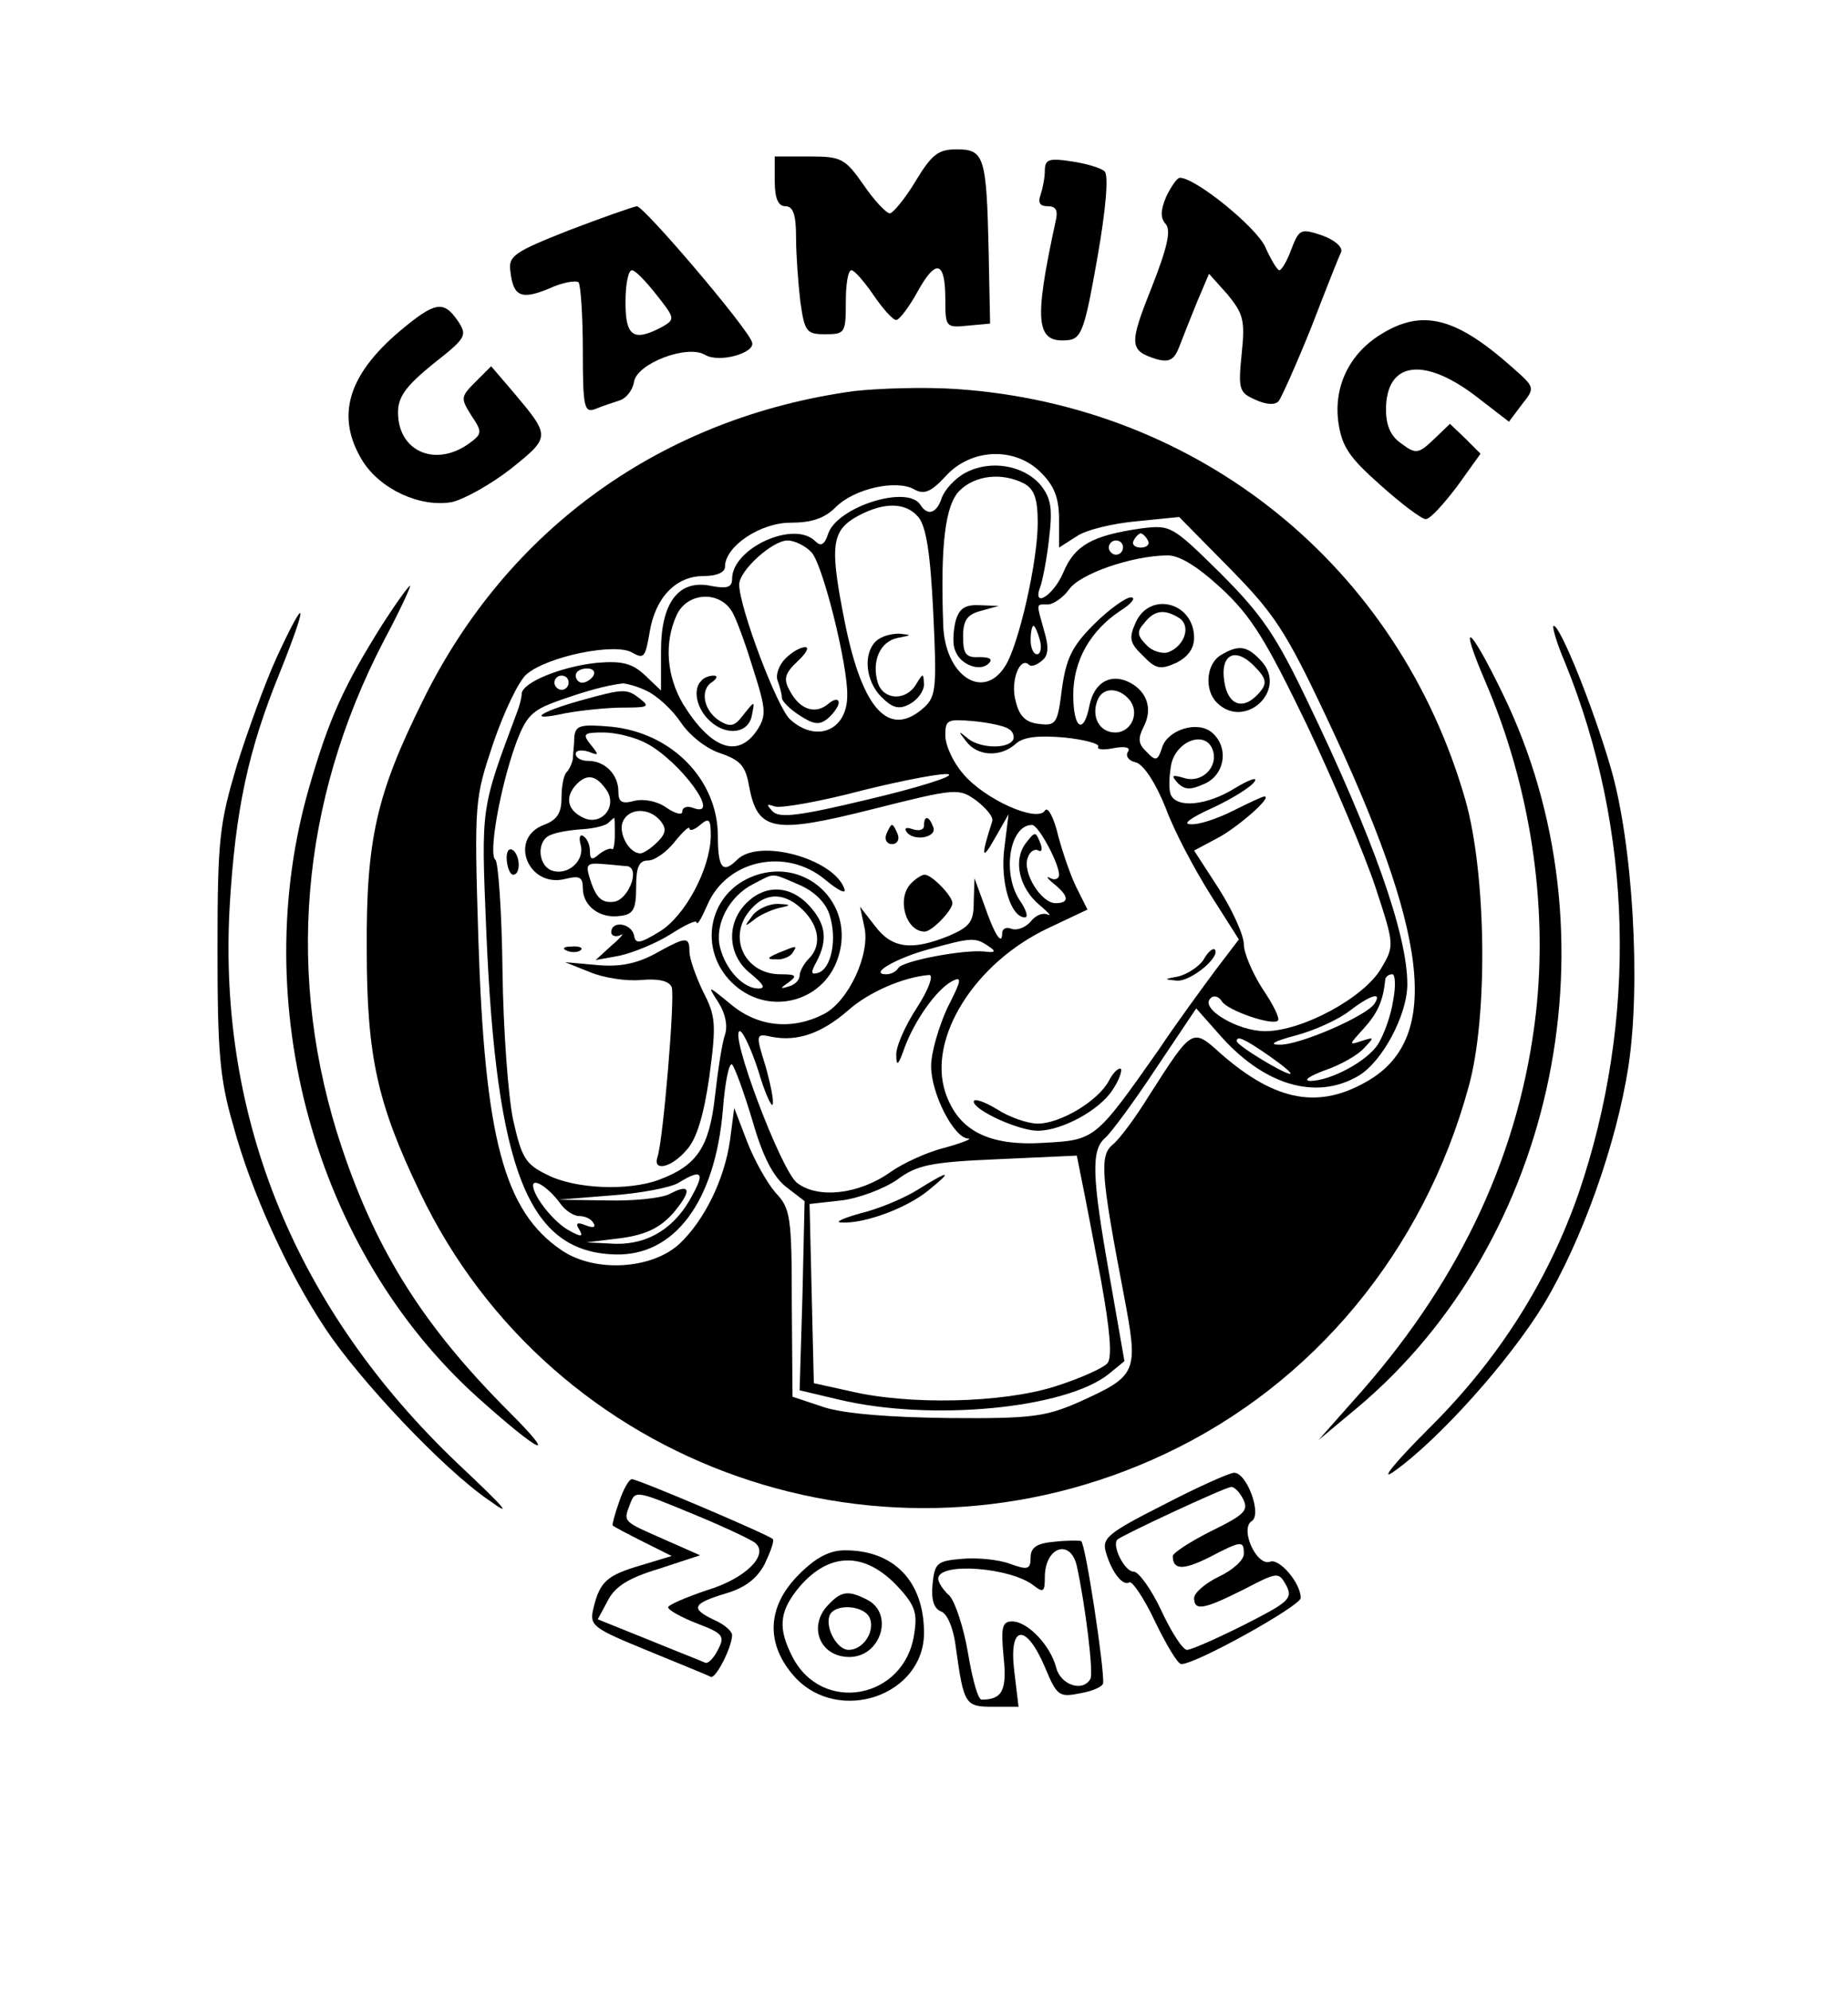 <?xml version="1.0" standalone="no"?>
<!DOCTYPE svg PUBLIC "-//W3C//DTD SVG 20010904//EN"
 "http://www.w3.org/TR/2001/REC-SVG-20010904/DTD/svg10.dtd">
<svg version="1.0" xmlns="http://www.w3.org/2000/svg"
 width="260pt" height="280pt" viewBox="0 0 260 280"
 preserveAspectRatio="xMidYMid meet">

<g transform="translate(0,280) scale(0.1,-0.1)"
fill="#000000" stroke="none">
<path d="M1288 2545 c-15 -25 -32 -45 -36 -45 -5 0 -22 18 -37 40 -26 37 -31
40 -76 40 l-49 0 0 -35 c0 -24 5 -35 15 -35 11 0 15 -12 15 -44 0 -24 3 -64 6
-90 6 -43 9 -46 35 -46 28 0 29 2 29 45 0 25 3 45 8 45 4 0 18 -16 31 -35 13
-19 27 -35 32 -35 4 0 18 18 30 40 26 47 39 43 39 -11 0 -39 1 -40 31 -37 l32
3 -2 100 c-3 135 -6 145 -45 145 -26 0 -35 -7 -58 -45z"/>
<path d="M1470 2560 c0 -10 -3 -25 -6 -34 -4 -11 -1 -16 10 -16 12 0 15 -6 11
-22 -31 -143 -28 -172 20 -166 17 3 22 19 39 116 12 68 16 116 10 121 -5 5
-26 11 -46 14 -32 5 -38 3 -38 -13z"/>
<path d="M1641 2524 c-8 -19 -9 -30 -1 -39 8 -9 2 -34 -20 -90 -32 -80 -31
-88 7 -100 18 -5 25 -1 32 17 5 13 16 41 25 63 l17 40 26 -29 c22 -27 25 -36
20 -83 -5 -50 -4 -55 19 -65 15 -7 28 -8 33 -2 4 5 25 52 46 104 20 52 39 100
42 106 2 7 -10 17 -27 23 -30 10 -32 9 -43 -19 -6 -17 -14 -30 -17 -30 -3 0
-12 15 -20 33 -13 28 -98 97 -120 97 -4 0 -12 -12 -19 -26z"/>
<path d="M800 2476 c-76 -30 -85 -36 -82 -57 4 -36 15 -41 54 -25 19 9 38 12
42 9 3 -4 6 -47 6 -96 0 -81 2 -88 18 -82 9 4 25 9 34 12 9 3 18 14 20 26 4
26 75 53 100 38 20 -12 72 3 66 18 -7 21 -152 191 -162 191 -6 -1 -49 -16 -96
-34z m124 -91 c26 -33 26 -34 7 -45 -40 -21 -51 -13 -51 35 0 25 4 45 9 45 5
0 20 -16 35 -35z"/>
<path d="M562 2334 c-73 -62 -90 -120 -52 -182 25 -40 81 -66 126 -58 17 4 55
25 83 47 56 45 56 45 2 109 l-30 35 -22 -22 c-21 -21 -21 -23 -6 -47 16 -24
16 -26 -5 -41 -47 -32 -98 -9 -98 45 0 22 11 37 49 68 47 37 49 40 35 61 -20
29 -32 27 -82 -15z"/>
<path d="M1943 2330 c-44 -27 -67 -73 -60 -124 5 -34 15 -49 59 -88 29 -26 58
-48 64 -48 6 0 25 21 44 46 l33 46 -21 21 -22 21 -23 -22 c-21 -20 -25 -21
-45 -6 -15 10 -22 25 -22 48 0 67 52 75 125 20 l48 -37 18 24 c19 24 19 24
-14 53 -79 70 -126 82 -184 46z"/>
<path d="M1201 2250 c-269 -37 -487 -193 -606 -435 -65 -131 -80 -195 -79
-350 0 -151 15 -217 75 -342 186 -389 656 -553 1049 -367 208 98 363 285 426
515 28 99 25 300 -4 403 -94 330 -375 556 -717 579 -44 3 -109 1 -144 -3z
m264 -115 c18 -18 25 -35 25 -65 l0 -40 25 16 c13 9 51 18 84 21 l60 6 71 -72
c62 -63 79 -88 135 -207 145 -306 163 -452 61 -513 -69 -41 -130 -31 -208 37
-41 37 -40 37 -101 -58 -19 -31 -42 -62 -52 -70 -18 -15 -16 -43 16 -210 21
-111 20 -114 -64 -152 -46 -20 -66 -23 -182 -22 -84 1 -146 6 -175 15 l-45 15
-1 132 c0 122 -2 133 -23 155 -12 14 -30 46 -40 72 l-18 47 -6 -46 c-8 -55
-36 -112 -71 -145 -39 -36 -119 -41 -166 -9 -81 55 -108 157 -117 438 -6 194
-5 197 21 275 15 44 36 88 47 97 29 25 126 45 149 30 16 -9 18 -6 24 29 8 49
37 79 76 79 18 0 30 5 30 13 0 29 50 62 92 62 30 0 48 6 64 22 26 26 85 39
110 25 14 -8 24 -4 45 19 36 39 98 41 134 4z"/>
<path d="M1358 2135 c-15 -8 -29 -24 -33 -35 -7 -22 -20 -26 -30 -10 -18 29
-118 -3 -130 -41 -5 -15 -10 -18 -18 -10 -30 30 -117 -10 -117 -53 0 -12 -7
-14 -29 -10 -46 10 -71 -23 -71 -91 l0 -56 -22 21 c-18 17 -32 21 -68 18 -49
-5 -104 -27 -106 -43 0 -6 -3 -17 -6 -25 -52 -139 -51 -133 -44 -306 14 -341
59 -455 182 -458 83 -2 140 74 151 203 3 40 9 68 13 64 4 -4 17 -40 29 -80 14
-49 29 -78 47 -92 l26 -20 -3 -133 -4 -133 55 -13 c129 -31 319 -13 380 36
l22 18 -21 120 c-25 141 -26 177 -6 194 8 7 40 50 71 97 l57 85 31 -35 c63
-73 137 -95 197 -60 34 20 69 86 69 129 0 70 -48 206 -141 399 -44 92 -64 121
-122 179 -68 67 -70 68 -111 63 -70 -10 -94 -24 -110 -62 -14 -33 -45 -52 -32
-19 3 9 9 39 12 67 5 42 3 56 -12 75 -24 28 -71 36 -106 17z m83 -15 c14 -8
19 -21 19 -55 0 -55 -27 -173 -46 -202 -31 -49 -85 -13 -87 59 -4 113 3 168
23 188 22 22 60 26 91 10z m-149 -47 c11 -13 17 -51 21 -134 5 -104 4 -118
-12 -133 -49 -45 -87 -6 -112 117 -22 110 -20 131 19 152 36 19 66 19 84 -2z
m323 -33 c3 -5 -1 -10 -10 -10 -9 0 -13 5 -10 10 3 6 8 10 10 10 2 0 7 -4 10
-10z m-473 -17 c16 -18 51 -159 50 -201 0 -49 -43 -67 -80 -34 -18 15 -72 158
-72 190 0 20 47 62 68 62 10 0 26 -8 34 -17z m438 7 c0 -5 -4 -10 -10 -10 -5
0 -10 5 -10 10 0 6 5 10 10 10 6 0 10 -4 10 -10z m138 -57 c43 -40 63 -73 121
-193 38 -80 81 -182 96 -227 27 -82 27 -83 8 -115 -24 -41 -111 -88 -163 -88
-39 0 -92 32 -77 46 4 5 12 3 16 -4 8 -13 72 -35 79 -27 3 3 -7 23 -22 45 -14
22 -26 50 -26 62 0 13 -16 48 -35 78 l-35 54 32 17 c29 15 79 59 67 59 -3 0
-22 -9 -44 -20 -22 -11 -48 -20 -60 -19 -12 0 0 9 31 23 28 13 55 30 59 37 5
7 -7 3 -27 -9 -40 -25 -83 -29 -91 -9 -3 8 -2 27 1 43 8 33 48 47 58 20 9 -24
-15 -48 -40 -40 -17 5 -19 4 -9 -7 10 -10 18 -10 38 -1 29 13 34 52 10 72 -20
17 -62 4 -70 -21 -6 -19 -9 -20 -22 -6 -12 11 -12 19 -4 35 13 25 5 49 -19 62
-27 14 -50 1 -57 -31 -8 -43 -23 -35 -23 14 0 48 24 90 66 118 16 10 23 19 15
19 -7 0 -31 -17 -52 -38 -31 -31 -39 -48 -45 -91 -6 -48 -8 -52 -32 -49 -19 2
-28 11 -33 32 -8 28 6 64 19 51 3 -3 11 0 18 6 9 7 10 19 3 42 -11 40 -12 37
5 37 8 0 22 10 30 21 15 22 87 47 137 48 17 1 42 -14 77 -46z m-687 -35 c7
-13 20 -50 30 -83 17 -53 17 -62 4 -82 -27 -40 -65 -26 -104 37 -23 39 -27 86
-9 125 15 33 62 35 79 3z m432 -38 c3 -11 1 -20 -4 -20 -5 0 -9 9 -9 20 0 11
2 20 4 20 2 0 6 -9 9 -20z m-628 -50 c-3 -5 -10 -10 -16 -10 -5 0 -9 5 -9 10
0 6 7 10 16 10 8 0 12 -4 9 -10z m-35 -10 c0 -5 -4 -10 -10 -10 -5 0 -10 5
-10 10 0 6 5 10 10 10 6 0 10 -4 10 -10z m111 -12 c14 -7 35 -26 47 -44 12
-18 36 -37 55 -43 29 -10 36 -18 41 -47 12 -63 34 -67 173 -32 119 30 122 30
147 12 14 -11 24 -23 22 -29 -16 -49 -15 -57 3 -25 l20 35 -6 -48 c-6 -47 9
-97 29 -97 5 0 2 10 -6 22 -27 38 -16 108 16 108 9 0 38 -54 38 -70 0 -6 -6
-8 -12 -5 -7 4 -5 0 5 -8 21 -17 22 -27 2 -27 -20 0 -47 43 -39 64 3 9 10 13
15 10 5 -3 6 3 2 12 -6 15 -7 15 -20 -2 -18 -24 -9 -63 20 -87 12 -10 17 -16
11 -13 -7 3 -17 -1 -24 -10 -7 -8 -19 -13 -27 -10 -7 3 -13 0 -13 -6 0 -19
-11 -2 -25 39 l-14 38 -1 -33 c0 -28 -5 -35 -35 -48 -52 -21 -80 -18 -104 14
l-21 27 6 -28 c9 -38 -22 -105 -57 -123 -45 -23 -93 -18 -131 14 -33 27 -33
27 -17 2 10 -16 13 -33 9 -45 -4 -11 -10 -50 -14 -86 -8 -72 -25 -98 -79 -118
-43 -16 -118 -13 -157 7 -31 15 -36 24 -48 77 -7 33 -14 128 -15 210 -1 83 -6
153 -10 156 -10 7 6 99 28 161 15 41 23 49 59 62 39 14 68 22 92 25 5 0 21 -4
35 -11z m678 -12 c15 -18 3 -46 -20 -46 -22 0 -34 22 -25 45 7 19 30 19 45 1z
m-170 -41 c6 -3 9 -11 6 -16 -9 -13 -49 -11 -65 4 -12 10 -12 9 -1 -5 16 -22
49 -23 70 -4 11 10 32 12 68 9 29 -3 51 -9 48 -13 -2 -4 7 -5 22 -2 16 3 24 1
20 -5 -4 -6 1 -13 11 -15 11 -3 28 -29 42 -64 12 -33 41 -87 63 -122 l40 -63
-32 -42 c-17 -23 -54 -73 -80 -112 -90 -128 -90 -128 -162 -132 -78 -5 -121
17 -139 71 -25 76 41 182 145 231 l55 26 -14 28 c-8 15 -20 49 -27 75 -6 26
-15 43 -19 36 -11 -17 -85 16 -115 52 -14 16 -25 40 -25 54 0 22 3 23 39 20
22 -2 45 -7 50 -11z m-197 -99 c-96 -23 -125 -27 -135 -17 -9 10 -9 11 3 7 8
-3 65 7 125 23 61 15 115 25 120 22 6 -3 -45 -19 -113 -35z m168 -206 c12 -8
11 -10 -5 -8 -30 3 -114 -13 -121 -23 -3 -5 -10 -9 -17 -9 -25 0 12 22 59 35
61 17 66 17 84 5z m-100 -87 c-17 -26 -30 -56 -29 -67 0 -16 3 -14 11 9 14 39
45 83 67 95 15 8 14 2 -6 -37 -12 -26 -23 -63 -23 -82 0 -39 32 -101 52 -102
7 0 -8 -6 -33 -13 -25 -6 -59 -22 -76 -34 -45 -32 -103 -38 -132 -15 -23 19
-96 213 -80 213 4 0 16 -25 26 -56 9 -31 19 -52 20 -47 2 5 -3 29 -10 54 -14
45 -14 46 9 41 36 -7 70 5 107 37 29 26 78 47 114 50 7 1 0 -20 -17 -46z m670
10 c-3 -21 -13 -48 -21 -61 -15 -24 -67 -52 -96 -52 -10 1 0 7 21 15 21 7 46
21 55 31 15 16 15 16 -4 10 -18 -6 -17 -5 3 17 20 22 28 39 31 70 1 4 5 7 10
7 4 0 5 -17 1 -37z m-26 -4 c-10 -17 -106 -59 -134 -58 -16 0 -7 5 23 13 27 7
61 23 75 34 30 23 47 28 36 11z m-148 -74 c20 -14 33 -25 29 -25 -9 0 -75 40
-75 46 0 8 10 4 46 -21z m-237 -315 c13 -72 16 -109 9 -117 -6 -7 -40 -22 -75
-33 -74 -23 -205 -26 -288 -6 l-50 11 -3 126 -3 126 45 5 c24 3 59 16 78 29
28 21 48 25 143 29 l110 5 7 -35 c4 -19 16 -82 27 -140z m-574 121 c-24 -47
-62 -71 -109 -70 l-41 2 49 6 c36 5 55 15 73 35 27 32 25 43 -5 27 -12 -6 -51
-10 -89 -9 l-68 1 75 6 c41 3 84 11 95 18 31 19 37 15 20 -16z m-187 -13 c7
-10 19 -18 27 -18 8 0 17 -4 20 -10 4 -6 -1 -7 -11 -3 -12 5 -15 3 -9 -6 6
-10 3 -11 -13 -2 -22 11 -52 49 -52 64 0 11 22 -3 38 -25z"/>
<path d="M1344 1925 c-3 -14 -4 -32 0 -40 7 -20 35 -30 47 -18 6 6 2 9 -13 9
-19 -1 -23 4 -23 29 0 23 6 31 25 36 l25 7 -27 1 c-21 1 -29 -5 -34 -24z"/>
<path d="M1232 1898 c-18 -18 -14 -56 8 -78 16 -16 25 -18 40 -10 11 6 20 18
20 28 -1 16 -1 16 -11 0 -14 -24 -46 -23 -54 2 -9 30 3 58 28 63 20 4 21 4 2
6 -12 0 -26 -4 -33 -11z"/>
<path d="M1105 1874 c-9 -9 -14 -23 -11 -31 3 -8 6 -19 6 -24 0 -5 11 -16 25
-25 20 -13 28 -14 40 -4 8 7 15 17 15 22 0 6 -7 5 -15 -2 -18 -15 -40 -8 -54
19 -9 16 -7 24 11 41 12 11 17 20 11 20 -7 0 -19 -7 -28 -16z"/>
<path d="M1598 1925 c-10 -22 -9 -29 10 -47 18 -19 25 -20 47 -10 16 8 25 20
25 35 0 50 -62 66 -82 22z m61 6 c17 -11 8 -39 -15 -48 -8 -3 -23 1 -31 10
-13 13 -14 19 -3 31 14 18 28 20 49 7z"/>
<path d="M1718 1879 c-21 -12 -24 -49 -6 -67 39 -39 100 17 63 58 -20 22 -32
24 -57 9z m46 -15 c19 -19 20 -26 4 -42 -19 -19 -37 -14 -44 12 -10 43 11 59
40 30z"/>
<path d="M987 1843 c-13 -12 -7 -40 12 -57 24 -22 55 -17 59 9 4 20 4 20 -12
0 -12 -16 -18 -18 -33 -9 -23 14 -29 44 -11 55 7 5 8 9 2 9 -6 0 -14 -3 -17
-7z"/>
<path d="M817 1815 c-61 -17 -76 -30 -22 -18 22 4 59 8 81 8 35 0 39 1 25 12
-19 15 -23 15 -84 -2z"/>
<path d="M808 1764 c0 -11 -2 -24 -2 -31 -1 -6 -5 -15 -9 -19 -4 -4 -7 -20 -7
-36 0 -21 -6 -31 -25 -38 -50 -19 -22 -89 30 -76 20 5 25 3 25 -13 0 -25 24
-43 52 -39 19 2 23 9 23 41 0 28 4 37 17 37 9 0 26 12 37 26 12 15 21 23 21
19 0 -4 7 -2 15 5 13 11 15 8 15 -16 -1 -46 -36 -112 -72 -134 -28 -17 -34
-18 -36 -5 -4 17 -32 21 -32 4 0 -5 6 -7 13 -4 6 4 1 -3 -12 -14 l-23 -21 33
6 c19 4 51 17 72 30 20 13 37 21 37 17 1 -5 7 6 15 24 27 64 111 82 166 36 18
-15 30 -21 27 -13 -14 42 -120 72 -151 41 -20 -20 -27 -12 -27 33 0 79 -64
145 -149 154 -45 4 -51 2 -53 -14z m101 -9 c48 -25 108 -107 66 -91 -8 3 -15
1 -15 -5 0 -6 -10 -3 -22 5 -12 9 -31 13 -45 10 -18 -5 -23 -2 -23 13 0 24
-19 43 -42 43 -10 0 -18 4 -18 10 0 5 8 6 18 3 15 -6 15 -5 3 10 -12 15 -10
17 18 17 18 0 45 -7 60 -15z m-55 -67 c15 -24 -10 -51 -35 -37 -22 11 -24 30
-7 47 15 15 28 11 42 -10z m75 -42 c9 -11 8 -18 -4 -30 -9 -9 -20 -16 -24 -16
-16 0 -31 28 -25 44 8 20 37 21 53 2z m-64 -20 c0 -13 -2 -22 -4 -20 -2 2 -10
-1 -18 -7 -10 -9 -13 -8 -13 4 0 9 -4 18 -9 21 -5 4 -7 -2 -4 -12 6 -23 -19
-44 -41 -36 -20 8 -21 43 -1 50 9 4 29 7 45 8 16 1 32 5 36 9 4 4 8 7 8 7 1 0
1 -11 1 -24z m18 -44 c18 -4 1 -47 -19 -50 -16 -2 -24 4 -32 26 -9 27 -8 29
17 27 14 -1 30 -3 34 -3z"/>
<path d="M1300 1639 c0 -6 -7 -8 -16 -5 -8 3 -12 2 -9 -3 9 -15 44 -9 38 6 -6
16 -13 17 -13 2z"/>
<path d="M1247 1627 c-3 -8 1 -14 8 -14 7 0 11 6 8 14 -3 7 -6 13 -8 13 -2 0
-5 -6 -8 -13z"/>
<path d="M713 1590 c1 -11 5 -20 9 -20 11 0 10 28 -1 35 -6 3 -9 -4 -8 -15z"/>
<path d="M1055 1566 c-59 -26 -72 -101 -26 -147 49 -49 129 -30 150 34 26 78
-49 146 -124 113z m69 -10 c21 -9 37 -24 43 -42 11 -34 3 -76 -16 -82 -10 -3
-11 0 -2 16 16 31 13 53 -11 79 -26 28 -61 30 -88 3 -29 -29 -26 -74 6 -99 18
-15 22 -21 11 -21 -21 0 -46 26 -54 58 -8 32 13 72 47 89 31 16 24 16 64 -1z
m6 -36 c23 -23 26 -50 8 -68 -7 -7 -13 -18 -13 -24 0 -6 -7 -13 -15 -15 -13
-4 -13 -3 0 6 12 9 10 11 -12 11 -51 0 -76 54 -41 92 21 24 48 23 73 -2z"/>
<path d="M1059 1513 c-12 -16 -12 -17 1 -7 8 7 24 14 35 17 19 4 19 5 -1 6
-12 0 -28 -7 -35 -16z"/>
<path d="M1095 1460 c-16 -7 -17 -9 -3 -9 9 -1 20 4 23 9 7 11 7 11 -20 0z"/>
<path d="M1282 1558 c-21 -21 -8 -68 19 -68 10 0 39 30 39 40 0 10 -29 40 -39
40 -4 0 -12 -5 -19 -12z"/>
<path d="M920 1458 c-25 -13 -48 -18 -80 -15 l-45 4 35 -14 c19 -8 51 -13 72
-11 24 2 39 -1 43 -10 5 -13 -12 -216 -20 -239 -7 -21 20 -15 41 10 14 15 24
48 32 103 10 75 9 85 -9 120 -10 21 -19 46 -19 56 0 22 -5 21 -50 -4z"/>
<path d="M798 1463 c7 -3 16 -2 19 1 4 3 -2 6 -13 5 -11 0 -14 -3 -6 -6z"/>
<path d="M1693 1450 c-7 -10 -23 -20 -35 -23 -21 -4 -21 -4 -2 -6 20 -1 62 34
53 44 -3 2 -10 -4 -16 -15z"/>
<path d="M1560 1280 c-15 -28 -68 -60 -100 -60 -14 0 -40 9 -57 20 -18 11 -33
16 -33 11 0 -12 63 -41 90 -41 34 0 87 29 105 57 9 13 14 27 12 30 -3 2 -11
-5 -17 -17z"/>
<path d="M1291 1127 c-19 -12 -55 -27 -80 -33 -25 -7 -38 -13 -27 -13 33 -2
93 21 122 45 36 29 30 29 -15 1z"/>
<path d="M538 1922 c-54 -86 -75 -132 -103 -229 -88 -304 8 -652 237 -858 88
-79 116 -92 44 -20 -120 120 -186 225 -235 371 -80 239 -59 486 59 713 22 41
38 76 37 77 -1 2 -19 -23 -39 -54z"/>
<path d="M389 1875 c-16 -35 -41 -104 -56 -152 -24 -81 -27 -102 -27 -258 0
-143 3 -182 22 -247 25 -93 77 -207 129 -285 48 -73 166 -198 230 -242 36 -26
25 -13 -43 51 -227 216 -337 484 -321 781 8 138 26 222 71 332 40 100 38 113
-5 20z"/>
<path d="M2202 1868 c96 -236 102 -503 19 -746 -43 -123 -112 -233 -211 -331
-47 -47 -69 -74 -50 -61 64 45 164 157 212 236 54 90 102 225 119 334 18 117
6 316 -25 421 -26 89 -71 199 -80 199 -3 0 4 -24 16 -52z"/>
<path d="M2090 1841 c63 -147 88 -312 71 -465 -22 -194 -104 -371 -244 -531
l-62 -70 54 45 c282 236 370 667 205 1005 -47 97 -63 107 -24 16z"/>
<path d="M1637 684 c-79 -40 -87 -47 -81 -67 8 -28 24 -48 33 -42 4 2 21 -23
36 -55 16 -33 32 -60 37 -60 21 0 168 82 168 93 0 21 -30 56 -43 51 -19 -7
-43 46 -26 57 15 9 -7 69 -25 68 -6 0 -51 -20 -99 -45z m112 8 c8 -16 2 -22
-45 -45 -30 -15 -54 -31 -54 -35 0 -20 15 -20 51 -2 46 24 49 24 49 5 0 -9
-16 -23 -35 -32 -19 -9 -35 -23 -35 -30 0 -19 14 -16 70 12 48 25 49 25 60 5
9 -18 3 -23 -60 -55 -38 -19 -74 -35 -80 -35 -6 0 -22 25 -36 55 -14 30 -32
55 -39 55 -13 0 -31 37 -23 45 6 6 152 74 160 74 4 1 12 -7 17 -17z"/>
<path d="M871 688 c-6 -17 -10 -32 -9 -33 2 -2 21 -12 43 -23 l40 -20 -43 -13
c-48 -14 -58 -23 -67 -60 -6 -25 -2 -28 76 -60 46 -19 86 -35 89 -37 7 -3 30
42 30 59 0 5 -11 15 -25 21 -34 16 -31 23 15 37 28 8 45 21 56 42 8 17 14 33
11 35 -6 6 -189 84 -198 84 -4 0 -12 -14 -18 -32z m109 -19 c41 -17 79 -35 83
-39 19 -17 -15 -50 -68 -66 -30 -10 -55 -21 -55 -24 0 -4 18 -14 41 -23 37
-14 39 -18 29 -37 -6 -12 -14 -20 -18 -18 -4 2 -40 16 -79 32 l-72 29 14 26
c10 20 29 32 72 45 l58 19 -52 23 c-57 25 -56 24 -47 48 8 21 7 21 94 -15z"/>
<path d="M1483 632 c-24 -2 -33 -8 -33 -22 0 -17 -4 -18 -29 -9 -16 6 -46 9
-68 7 -35 -3 -38 -6 -41 -36 -2 -22 2 -34 12 -38 9 -3 18 -25 21 -52 11 -79
13 -82 52 -82 l36 0 -6 50 c-8 65 16 69 43 6 17 -41 20 -43 50 -37 17 3 31 9
32 14 2 20 -25 198 -31 200 -3 1 -21 1 -38 -1z m32 -34 c12 -55 24 -152 19
-159 -11 -19 -42 -8 -48 16 -8 31 -40 65 -62 65 -14 0 -16 -8 -12 -50 5 -47
-2 -60 -31 -60 -5 0 -13 29 -19 65 -6 36 -18 72 -26 81 -9 8 -16 19 -16 24 0
24 103 16 135 -10 13 -10 15 -8 15 12 0 43 36 55 45 16z"/>
<path d="M1124 586 c-46 -46 -47 -99 -5 -145 62 -66 181 -25 181 63 0 72 -42
116 -111 116 -22 0 -41 -10 -65 -34z m140 -18 c24 -26 27 -37 22 -67 -14 -90
-129 -112 -171 -31 -20 39 -19 62 6 94 43 54 95 56 143 4z"/>
<path d="M1166 544 c-30 -30 -13 -74 29 -74 44 0 63 60 26 80 -27 14 -37 13
-55 -6z m58 -20 c7 -19 -10 -44 -30 -44 -16 0 -33 30 -27 48 7 18 50 15 57 -4z"/>
</g>
</svg>
